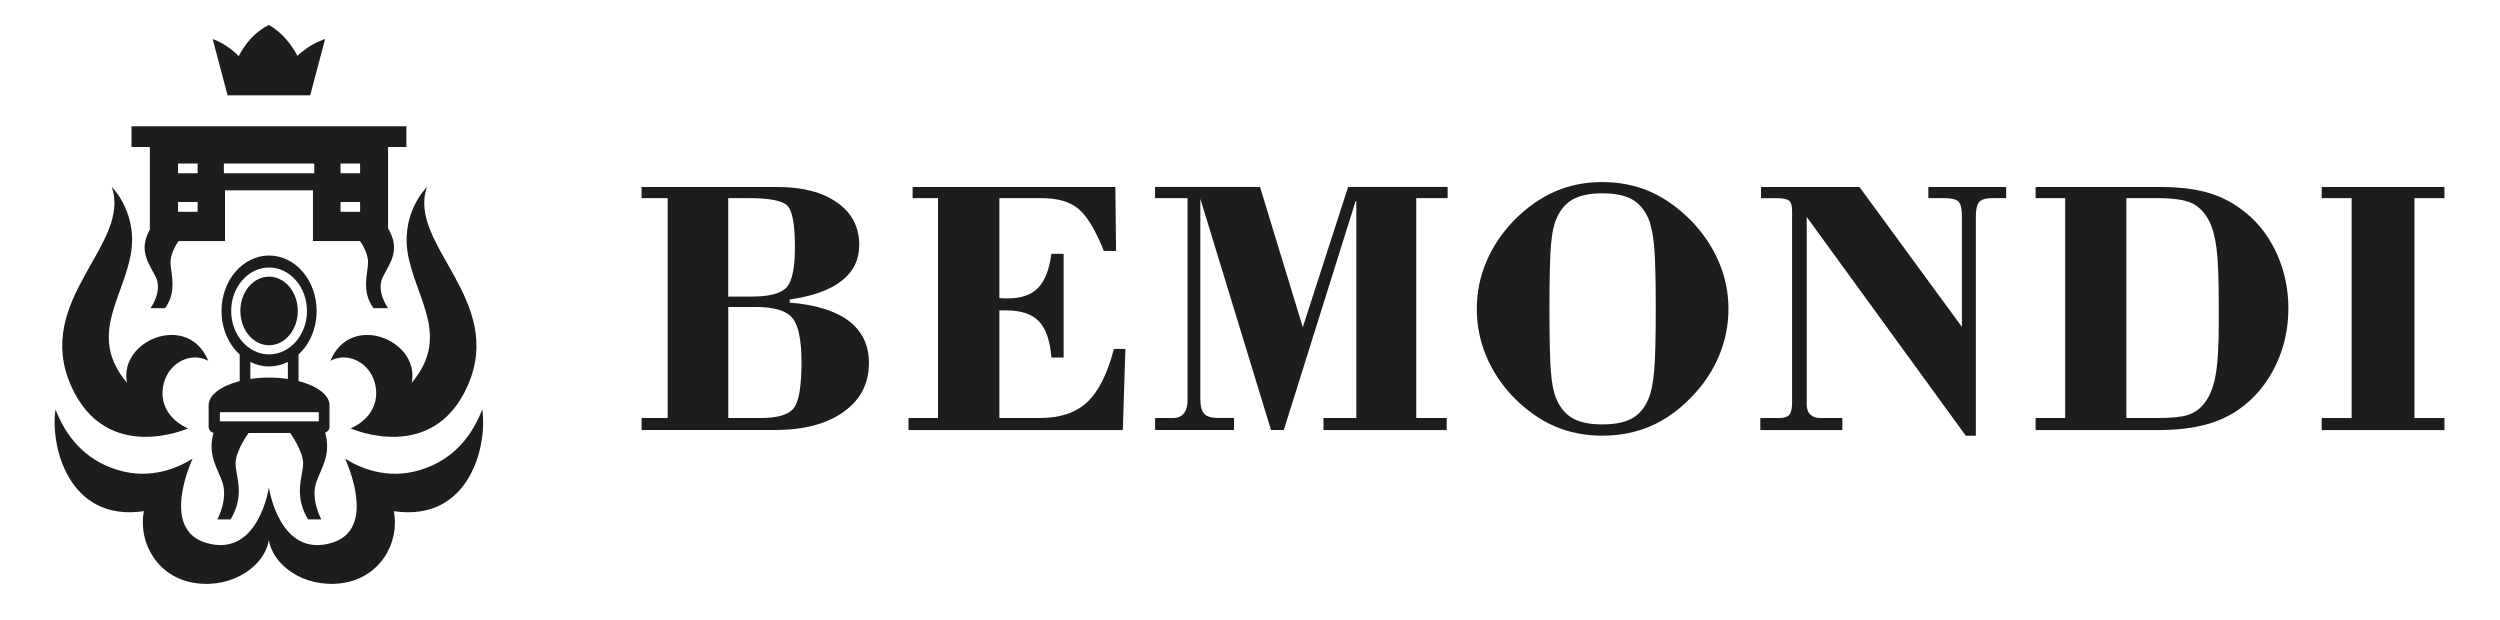 <?xml version="1.0" encoding="UTF-8"?>
<svg width="230px" height="57px" viewBox="0 0 230 57" version="1.1" xmlns="http://www.w3.org/2000/svg" xmlns:xlink="http://www.w3.org/1999/xlink">
    <!-- Generator: Sketch 58 (84663) - https://sketch.com -->
    <title>logo/bemondi/desktop</title>
    <desc>Created with Sketch.</desc>
    <g id="logo/bemondi/desktop" stroke="none" stroke-width="1" fill="none" fill-rule="evenodd">
        <g id="logo_lift_horizontal" transform="translate(5, 2)" fill="#1D1D1B" fill-rule="nonzero">
            <g id="Group" transform="translate(53.77, 14.409)">
                <path d="M0.253,22.049 L2.657,22.049 L2.657,1.82 L0.253,1.82 L0.253,0.794 L12.736,0.794 C15.066,0.794 16.904,1.272 18.257,2.232 C19.607,3.191 20.281,4.484 20.281,6.122 C20.281,7.479 19.744,8.579 18.668,9.422 C17.593,10.269 15.997,10.842 13.878,11.144 L13.878,11.429 C16.296,11.629 18.117,12.198 19.34,13.133 C20.559,14.068 21.171,15.354 21.171,16.988 C21.171,18.883 20.39,20.383 18.834,21.49 C17.277,22.601 15.165,23.153 12.501,23.153 L0.253,23.153 L0.253,22.049 Z M8.231,10.877 L10.364,10.877 C11.998,10.877 13.073,10.599 13.59,10.037 C14.103,9.478 14.363,8.245 14.363,6.34 C14.363,4.266 14.138,2.998 13.681,2.527 C13.228,2.056 12.054,1.82 10.16,1.82 L8.227,1.82 L8.227,10.877 L8.231,10.877 Z M8.231,22.049 L11.221,22.049 C12.778,22.049 13.79,21.743 14.261,21.135 C14.732,20.524 14.968,19.122 14.968,16.925 C14.968,14.876 14.687,13.513 14.128,12.842 C13.569,12.17 12.441,11.833 10.75,11.833 L8.231,11.833 L8.231,22.049 L8.231,22.049 Z" id="Shape"></path>
                <path d="M24.808,23.16 L24.808,22.049 L27.528,22.049 L27.528,1.82 L25.191,1.82 L25.191,0.794 L43.842,0.794 L43.909,6.674 L42.784,6.674 C42.021,4.769 41.248,3.483 40.465,2.819 C39.681,2.151 38.539,1.82 37.038,1.82 L33.172,1.82 L33.172,11.011 C33.26,11.021 33.365,11.028 33.481,11.035 C33.601,11.042 33.759,11.042 33.959,11.042 C35.182,11.042 36.103,10.722 36.732,10.076 C37.358,9.433 37.769,8.389 37.959,6.941 L39.083,6.941 L39.083,16.486 L37.959,16.486 C37.836,14.94 37.456,13.829 36.817,13.158 C36.177,12.487 35.182,12.149 33.826,12.149 L33.172,12.149 L33.172,22.046 L36.919,22.046 C38.767,22.046 40.212,21.561 41.255,20.584 C42.296,19.61 43.114,17.98 43.708,15.695 L44.766,15.695 L44.531,23.156 L24.808,23.16 Z" id="Path"></path>
                <path d="M47.497,23.16 L47.497,22.049 L49.142,22.049 C49.577,22.049 49.911,21.909 50.14,21.627 C50.368,21.35 50.484,20.939 50.484,20.401 L50.484,1.817 L47.493,1.817 L47.493,0.791 L57.154,0.791 L61.087,13.696 L65.255,0.791 L74.413,0.791 L74.413,1.817 L71.525,1.817 L71.525,22.046 L74.329,22.046 L74.329,23.156 L62.988,23.156 L62.988,22.046 L66.011,22.046 L66.011,2.102 L65.944,2.102 L59.34,23.153 L58.163,23.153 L51.661,1.88 L51.661,20.296 C51.661,20.946 51.781,21.399 52.016,21.656 C52.252,21.912 52.67,22.042 53.278,22.042 L54.758,22.042 L54.758,23.153 L47.497,23.153 L47.497,23.16 Z" id="Path"></path>
                <path d="M77.095,12.002 C77.095,10.501 77.387,9.06 77.966,7.682 C78.546,6.305 79.393,5.04 80.5,3.883 C81.688,2.685 82.946,1.796 84.278,1.212 C85.61,0.629 87.065,0.341 88.643,0.341 C90.232,0.341 91.694,0.633 93.026,1.212 C94.358,1.796 95.616,2.685 96.804,3.883 C97.921,5.036 98.775,6.305 99.365,7.689 C99.952,9.074 100.248,10.512 100.248,11.998 C100.248,13.523 99.952,14.978 99.365,16.366 C98.779,17.755 97.925,19.02 96.804,20.162 C95.651,21.35 94.403,22.232 93.057,22.808 C91.715,23.385 90.242,23.673 88.643,23.673 C87.055,23.673 85.593,23.385 84.261,22.808 C82.929,22.232 81.674,21.35 80.5,20.162 C79.393,19.02 78.546,17.751 77.966,16.356 C77.383,14.968 77.095,13.513 77.095,12.002 Z M83.779,12.002 C83.779,14.869 83.828,16.844 83.923,17.923 C84.018,19.006 84.187,19.807 84.436,20.334 C84.795,21.153 85.304,21.74 85.962,22.098 C86.622,22.457 87.515,22.636 88.647,22.636 C89.789,22.636 90.688,22.457 91.346,22.098 C92.006,21.74 92.516,21.153 92.871,20.334 C93.127,19.761 93.307,18.904 93.409,17.762 C93.511,16.619 93.56,14.697 93.56,11.998 C93.56,9.31 93.511,7.394 93.409,6.252 C93.307,5.11 93.127,4.252 92.871,3.68 C92.512,2.864 92.003,2.274 91.346,1.915 C90.685,1.557 89.785,1.378 88.647,1.378 C87.515,1.378 86.622,1.557 85.962,1.915 C85.301,2.274 84.791,2.861 84.436,3.68 C84.19,4.207 84.018,5.012 83.923,6.09 C83.828,7.18 83.779,9.148 83.779,12.002 Z" id="Shape"></path>
                <path d="M103.179,23.16 L103.179,22.049 L104.908,22.049 C105.354,22.049 105.667,21.951 105.842,21.754 C106.015,21.557 106.103,21.174 106.103,20.605 L106.103,2.998 C106.103,2.516 106.008,2.2 105.818,2.049 C105.628,1.898 105.231,1.824 104.623,1.824 L103.245,1.824 L103.245,0.798 L112.302,0.798 L121.727,13.667 L121.727,3.486 C121.727,2.804 121.622,2.355 121.418,2.14 C121.211,1.929 120.765,1.82 120.083,1.82 L118.638,1.82 L118.638,0.794 L125.797,0.794 L125.797,1.82 L124.486,1.82 C123.927,1.82 123.541,1.936 123.327,2.165 C123.116,2.393 123.007,2.836 123.007,3.483 L123.007,23.676 L122.082,23.676 L107.449,3.55 L107.449,20.823 C107.449,21.216 107.558,21.519 107.775,21.729 C107.993,21.94 108.31,22.049 108.724,22.049 L110.724,22.049 L110.724,23.16 L103.179,23.16 L103.179,23.16 Z" id="Path"></path>
                <path d="M128.507,22.049 L131.227,22.049 L131.227,1.82 L128.507,1.82 L128.507,0.794 L139.967,0.794 C141.601,0.794 143.004,0.952 144.167,1.265 C145.334,1.578 146.395,2.088 147.361,2.794 C148.739,3.781 149.818,5.085 150.595,6.709 C151.371,8.333 151.761,10.086 151.761,11.966 C151.761,13.861 151.364,15.625 150.566,17.259 C149.772,18.893 148.669,20.218 147.256,21.223 C146.325,21.884 145.256,22.373 144.047,22.685 C142.838,22.998 141.433,23.156 139.83,23.156 L128.507,23.156 L128.507,22.049 L128.507,22.049 Z M136.857,22.049 L139.714,22.049 C141.004,22.049 141.939,21.954 142.519,21.765 C143.102,21.575 143.587,21.237 143.981,20.756 C144.483,20.141 144.842,19.287 145.049,18.201 C145.256,17.115 145.358,15.474 145.358,13.277 L145.358,11.699 C145.358,9.236 145.288,7.472 145.147,6.407 C145.007,5.342 144.768,4.491 144.434,3.852 C144.03,3.103 143.506,2.576 142.863,2.274 C142.22,1.972 141.169,1.82 139.714,1.82 L136.857,1.82 L136.857,22.049 L136.857,22.049 Z" id="Shape"></path>
                <polygon id="Path" points="154.826 23.16 154.826 22.049 157.581 22.049 157.581 1.82 154.826 1.82 154.826 0.794 166.118 0.794 166.118 1.82 163.362 1.82 163.362 22.049 166.118 22.049 166.118 23.16"></polygon>
            </g>
            <g id="Group">
                <path d="M23.536,6.772 L23.536,6.772 L24.91,1.592 C24.91,1.592 23.588,1.965 22.365,3.135 C21.796,2.066 20.96,0.998 19.737,0.292 C18.398,0.966 17.526,2.066 16.964,3.173 C15.811,1.972 14.564,1.592 14.564,1.592 L15.938,6.772 L23.536,6.772 Z" id="Path"></path>
                <path d="M19.754,29.763 C21.213,29.763 22.397,28.347 22.397,26.607 C22.397,24.868 21.209,23.451 19.754,23.451 C18.296,23.451 17.112,24.868 17.112,26.607 C17.112,28.347 18.296,29.763 19.754,29.763 Z" id="Path"></path>
                <path d="M8.796,19.104 C7.7,21.058 8.688,22.2 9.331,23.487 C9.984,24.794 8.846,26.354 8.846,26.354 C8.846,26.354 10.135,26.354 10.185,26.354 C11.341,24.794 10.687,23.082 10.687,22.127 C10.687,21.171 11.429,20.176 11.429,20.176 L15.702,20.176 L15.702,15.512 L19.747,15.512 L23.792,15.512 L23.792,20.176 L28.119,20.176 C28.119,20.176 28.86,21.171 28.86,22.127 C28.86,23.082 28.206,24.794 29.363,26.354 C29.412,26.354 30.702,26.354 30.702,26.354 C30.702,26.354 29.563,24.794 30.22,23.487 C30.874,22.179 31.893,21.019 30.702,19.006 L30.702,11.527 L32.388,11.527 L32.388,9.615 L19.744,9.615 L7.099,9.615 L7.099,11.527 L8.786,11.527 L8.786,19.104 L8.796,19.104 Z M26.33,13.042 L28.129,13.042 L28.129,13.942 L26.33,13.942 L26.33,13.042 Z M26.33,16.584 L28.129,16.584 L28.129,17.484 L26.33,17.484 L26.33,16.584 Z M15.597,13.042 L19.754,13.042 L23.912,13.042 L23.912,13.942 L19.754,13.942 L15.597,13.942 L15.597,13.042 Z M11.383,13.042 L13.182,13.042 L13.182,13.942 L11.383,13.942 L11.383,13.042 Z M11.383,16.584 L13.182,16.584 L13.182,17.484 L11.383,17.484 L11.383,16.584 Z" id="Shape"></path>
                <g transform="translate(0.703, 15.112)" id="Path">
                    <path d="M32.174,18.11 C32.972,14.191 26.555,11.559 24.696,16.082 C26.491,15.112 28.828,16.518 28.906,18.95 C28.983,21.381 26.558,22.299 26.558,22.299 C26.558,22.299 34.111,25.68 37.333,18.352 C40.809,10.448 31.717,5.345 33.583,0.084 C33.583,0.084 31,2.573 31.893,6.632 C32.782,10.687 35.65,13.959 32.174,18.11 Z"></path>
                    <path d="M0.822,18.352 C4.045,25.68 11.597,22.299 11.597,22.299 C11.597,22.299 9.173,21.381 9.25,18.95 C9.327,16.518 11.664,15.112 13.46,16.082 C11.597,11.555 5.18,14.191 5.981,18.11 C2.506,13.959 5.37,10.687 6.263,6.632 C7.155,2.576 4.572,0.084 4.572,0.084 C6.438,5.345 -2.657,10.448 0.822,18.352 Z"></path>
                </g>
                <path d="M39.365,35.674 C38.451,38.033 36.771,40.296 33.65,41.241 C30.589,42.169 28.059,41.02 26.79,40.219 C26.769,40.208 26.751,40.197 26.751,40.197 C27.669,42.281 29.074,46.857 25.546,47.933 C20.696,49.412 19.737,42.847 19.737,42.847 C19.737,42.847 18.777,49.412 13.927,47.933 C10.403,46.857 11.805,42.274 12.722,40.19 C11.464,40.992 8.916,42.176 5.823,41.238 C2.703,40.289 1.019,38.029 0.109,35.671 C-0.401,38.957 1.276,46.063 8.241,45.026 C7.672,47.933 9.52,51.18 13.028,51.651 C16.535,52.122 19.413,49.96 19.737,47.658 C20.064,49.96 22.938,52.122 26.446,51.651 C29.953,51.18 31.802,47.936 31.232,45.026 C38.201,46.066 39.874,38.96 39.365,35.674 Z" id="Path"></path>
                <path d="M25.314,37.256 L25.314,35.284 C25.314,34.328 24.165,33.496 22.467,33.06 L22.467,30.61 C23.48,29.675 24.13,28.231 24.13,26.611 C24.13,23.792 22.172,21.508 19.754,21.508 C17.34,21.508 15.379,23.792 15.379,26.611 C15.379,28.238 16.033,29.682 17.052,30.617 L17.052,33.06 C15.347,33.496 14.195,34.328 14.195,35.288 L14.195,37.259 C14.195,37.534 14.384,37.762 14.641,37.822 C14.1,39.79 14.922,40.911 15.435,42.292 C16.029,43.888 14.996,45.785 14.996,45.785 C14.996,45.785 16.17,45.785 16.215,45.785 C17.582,43.508 16.672,41.804 16.672,40.637 C16.672,39.473 17.864,37.839 17.864,37.839 L21.694,37.839 C21.694,37.839 22.886,39.47 22.886,40.637 C22.886,41.8 21.975,43.508 23.342,45.785 C23.388,45.785 24.562,45.785 24.562,45.785 C24.562,45.785 23.525,43.888 24.123,42.292 C24.639,40.911 25.462,39.786 24.913,37.808 C25.145,37.727 25.314,37.512 25.314,37.256 Z M16.268,26.607 C16.268,24.404 17.832,22.612 19.754,22.612 C21.677,22.612 23.241,24.404 23.241,26.607 C23.241,28.811 21.677,30.603 19.754,30.603 C17.832,30.603 16.268,28.811 16.268,26.607 Z M21.483,31.296 L21.483,32.863 C20.939,32.782 20.359,32.736 19.754,32.736 C19.153,32.736 18.573,32.782 18.032,32.863 L18.032,31.303 C18.559,31.566 19.143,31.714 19.754,31.714 C20.369,31.71 20.953,31.563 21.483,31.296 Z M24.327,36.764 L15.231,36.764 L15.231,35.924 L24.327,35.924 L24.327,36.764 Z" id="Shape"></path>
            </g>
        </g>
    </g>
</svg>